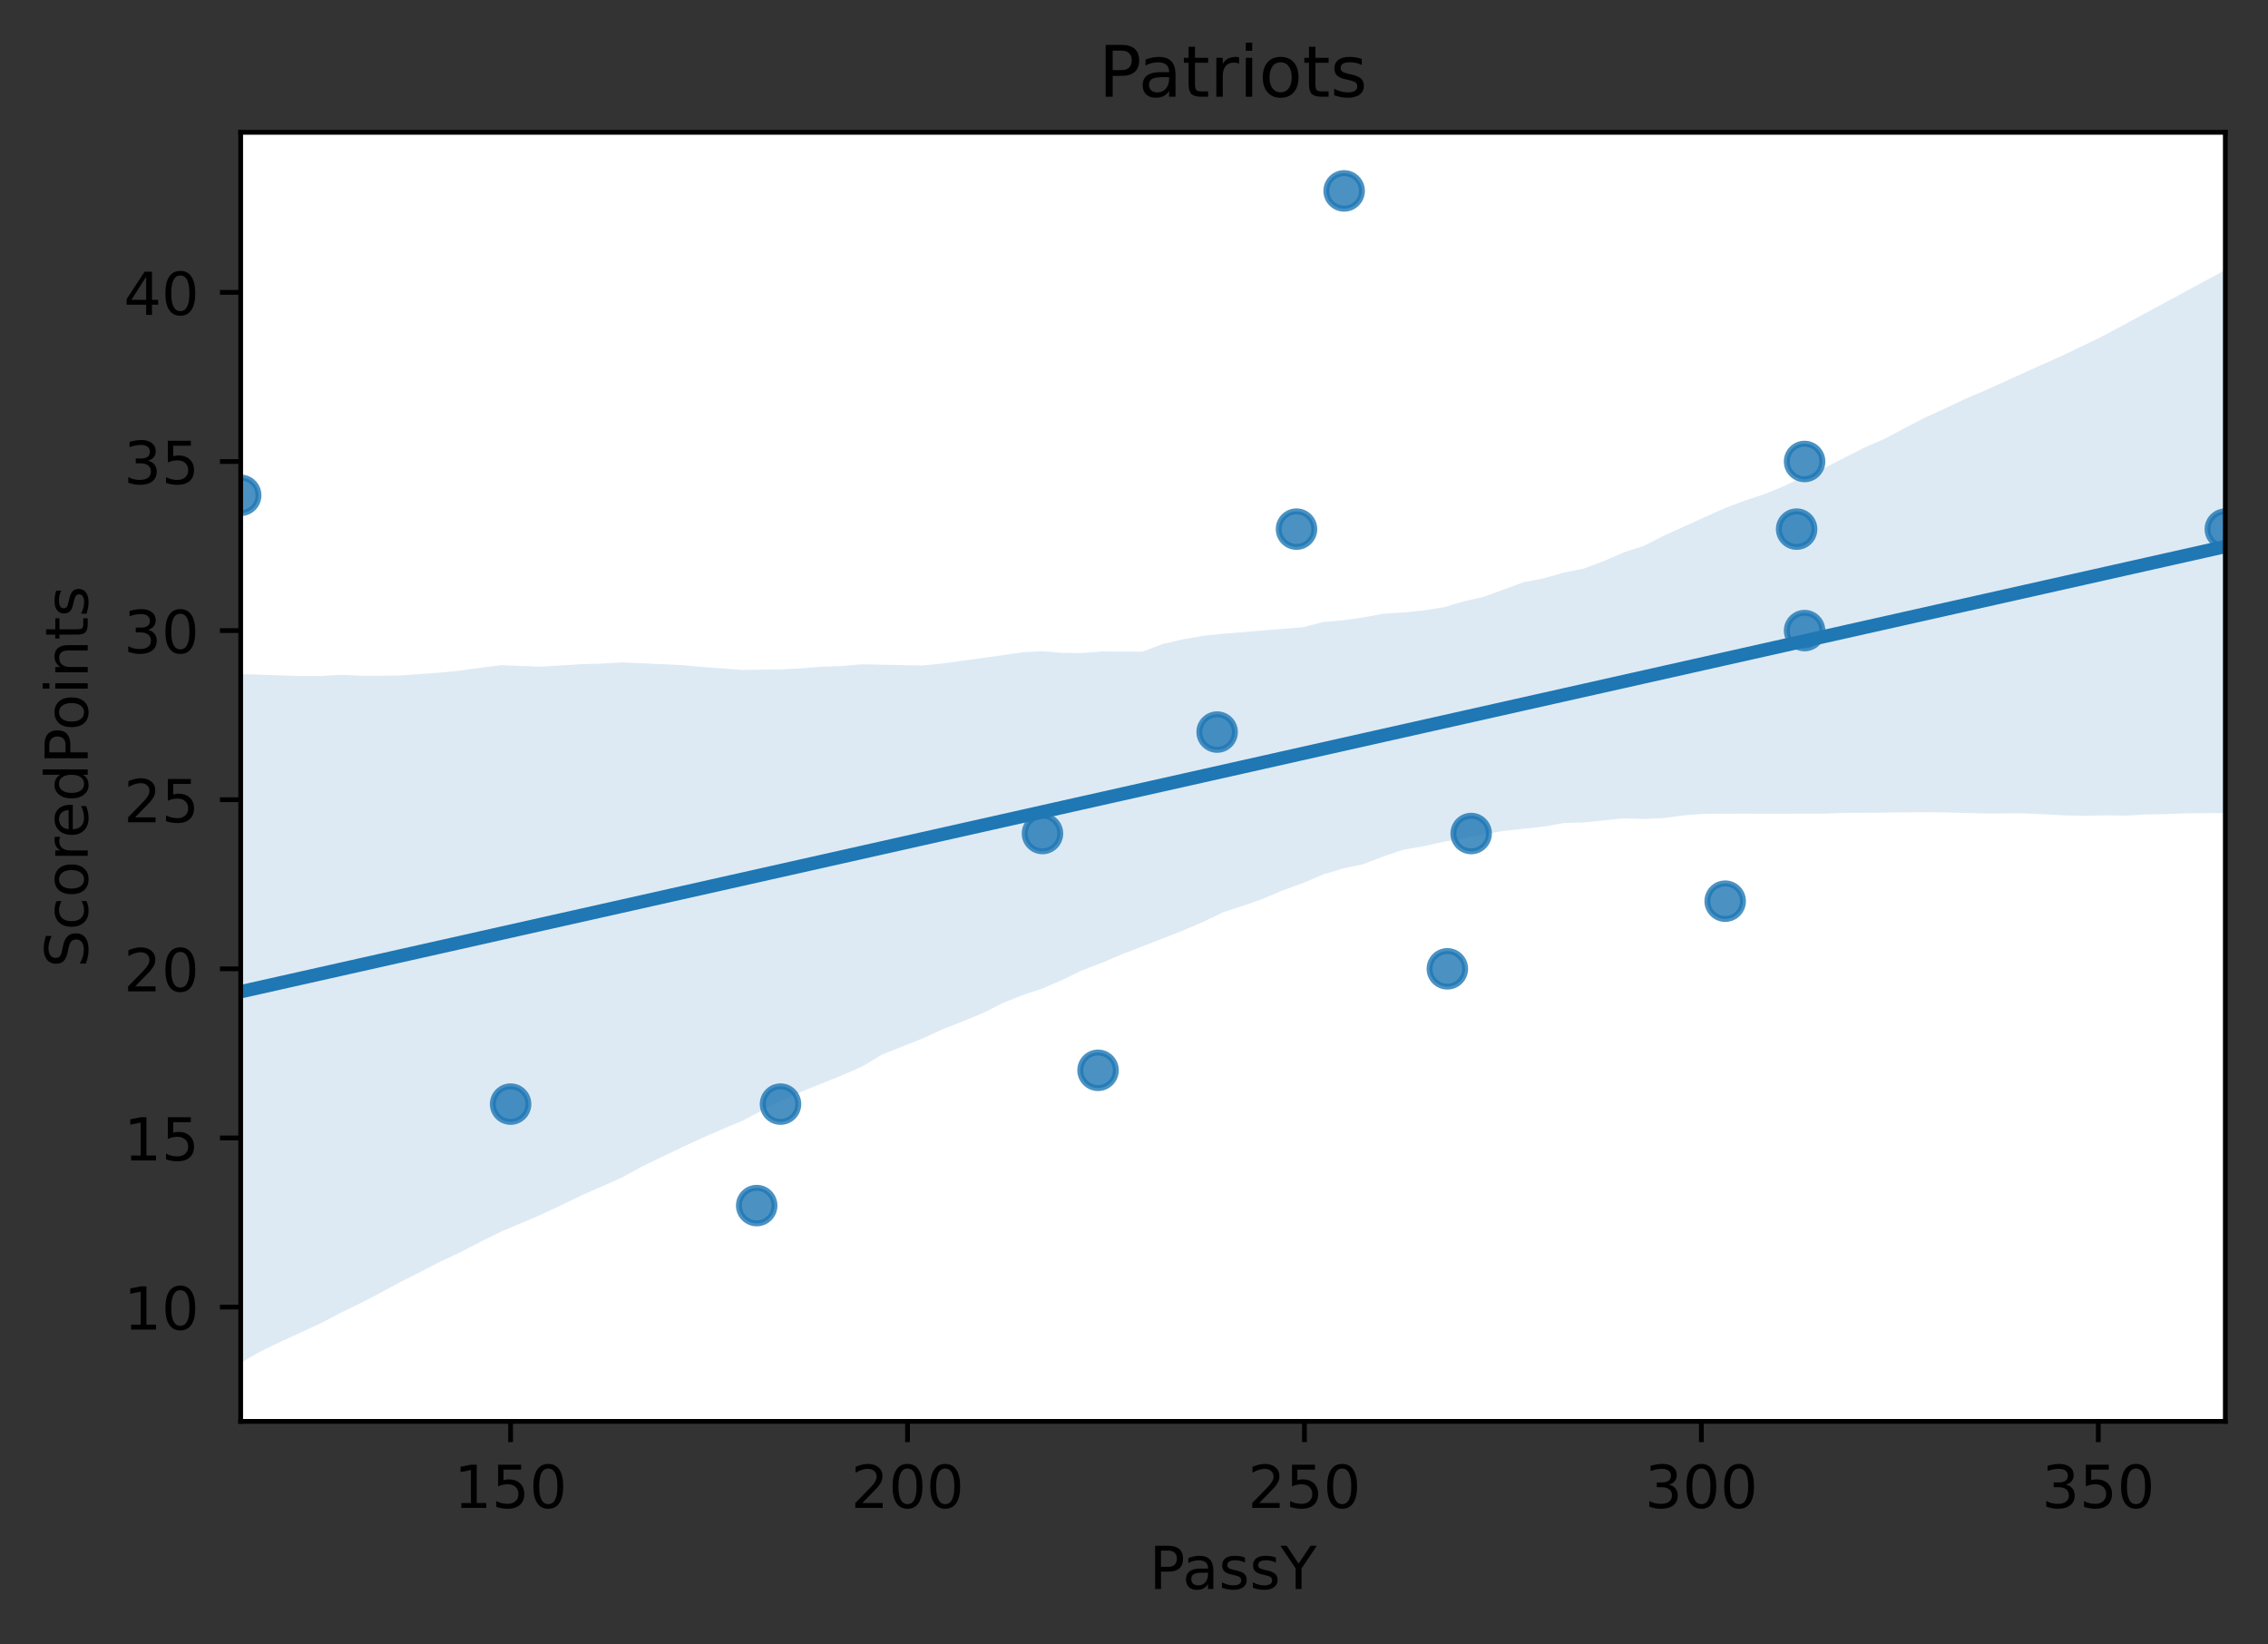 <?xml version="1.0" encoding="utf-8" standalone="no"?>
<!DOCTYPE svg PUBLIC "-//W3C//DTD SVG 1.1//EN"
  "http://www.w3.org/Graphics/SVG/1.1/DTD/svg11.dtd">
<!-- Created with matplotlib (https://matplotlib.org/) -->
<svg height="277.314pt" version="1.1" viewBox="0 0 382.603 277.314" width="382.603pt" xmlns="http://www.w3.org/2000/svg" xmlns:xlink="http://www.w3.org/1999/xlink">
 <rect x="0" y="0" width="382.603" height="277.314" fill="#333333" stroke="none"/>
 <defs>
  <style type="text/css">
*{stroke-linecap:butt;stroke-linejoin:round;}
  </style>
 </defs>
 <g id="figure_1">
  <g id="patch_1">
   <path d="M 0 277.314 
L 382.603 277.314 
L 382.603 0 
L 0 0 
z
" style="fill:none;"/>
  </g>
  <g id="axes_1">
   <g id="patch_2">
    <path d="M 40.603 239.758 
L 375.403 239.758 
L 375.403 22.318 
L 40.603 22.318 
z
" style="fill:#ffffff;"/>
   </g>
   <g id="PathCollection_1">
    <defs>
     <path d="M 0 3 
C 0.796 3 1.559 2.684 2.121 2.121 
C 2.684 1.559 3 0.796 3 0 
C 3 -0.796 2.684 -1.559 2.121 -2.121 
C 1.559 -2.684 0.796 -3 0 -3 
C -0.796 -3 -1.559 -2.684 -2.121 -2.121 
C -2.684 -1.559 -3 -0.796 -3 0 
C -3 0.796 -2.684 1.559 -2.121 2.121 
C -1.559 2.684 -0.796 3 0 3 
z
" id="md57c7d477b" style="stroke:#1f77b4;stroke-opacity:0.8;"/>
    </defs>
    <g clip-path="url(#pa0b6f9c367)">
     <use style="fill:#1f77b4;fill-opacity:0.8;stroke:#1f77b4;stroke-opacity:0.8;" x="375.403" xlink:href="#md57c7d477b" y="89.254"/>
     <use style="fill:#1f77b4;fill-opacity:0.8;stroke:#1f77b4;stroke-opacity:0.8;" x="226.752" xlink:href="#md57c7d477b" y="32.202"/>
     <use style="fill:#1f77b4;fill-opacity:0.8;stroke:#1f77b4;stroke-opacity:0.8;" x="304.426" xlink:href="#md57c7d477b" y="106.37"/>
     <use style="fill:#1f77b4;fill-opacity:0.8;stroke:#1f77b4;stroke-opacity:0.8;" x="86.136" xlink:href="#md57c7d477b" y="186.243"/>
     <use style="fill:#1f77b4;fill-opacity:0.8;stroke:#1f77b4;stroke-opacity:0.8;" x="303.086" xlink:href="#md57c7d477b" y="89.254"/>
     <use style="fill:#1f77b4;fill-opacity:0.8;stroke:#1f77b4;stroke-opacity:0.8;" x="304.426" xlink:href="#md57c7d477b" y="77.844"/>
     <use style="fill:#1f77b4;fill-opacity:0.8;stroke:#1f77b4;stroke-opacity:0.8;" x="218.717" xlink:href="#md57c7d477b" y="89.254"/>
     <use style="fill:#1f77b4;fill-opacity:0.8;stroke:#1f77b4;stroke-opacity:0.8;" x="205.325" xlink:href="#md57c7d477b" y="123.486"/>
     <use style="fill:#1f77b4;fill-opacity:0.8;stroke:#1f77b4;stroke-opacity:0.8;" x="244.162" xlink:href="#md57c7d477b" y="163.422"/>
     <use style="fill:#1f77b4;fill-opacity:0.8;stroke:#1f77b4;stroke-opacity:0.8;" x="185.237" xlink:href="#md57c7d477b" y="180.538"/>
     <use style="fill:#1f77b4;fill-opacity:0.8;stroke:#1f77b4;stroke-opacity:0.8;" x="127.651" xlink:href="#md57c7d477b" y="203.359"/>
     <use style="fill:#1f77b4;fill-opacity:0.8;stroke:#1f77b4;stroke-opacity:0.8;" x="291.034" xlink:href="#md57c7d477b" y="152.012"/>
     <use style="fill:#1f77b4;fill-opacity:0.8;stroke:#1f77b4;stroke-opacity:0.8;" x="131.669" xlink:href="#md57c7d477b" y="186.243"/>
     <use style="fill:#1f77b4;fill-opacity:0.8;stroke:#1f77b4;stroke-opacity:0.8;" x="40.603" xlink:href="#md57c7d477b" y="83.549"/>
     <use style="fill:#1f77b4;fill-opacity:0.8;stroke:#1f77b4;stroke-opacity:0.8;" x="248.179" xlink:href="#md57c7d477b" y="140.601"/>
     <use style="fill:#1f77b4;fill-opacity:0.8;stroke:#1f77b4;stroke-opacity:0.8;" x="175.862" xlink:href="#md57c7d477b" y="140.601"/>
    </g>
   </g>
   <g id="PolyCollection_1">
    <path clip-path="url(#pa0b6f9c367)" d="M 40.603 113.697 
L 40.603 229.874 
L 43.985 227.937 
L 47.367 226.306 
L 50.749 224.757 
L 54.13 223.2 
L 57.512 221.419 
L 60.894 219.781 
L 64.276 218.022 
L 67.658 216.176 
L 71.039 214.497 
L 74.421 212.738 
L 77.803 211.16 
L 81.185 209.396 
L 84.567 207.737 
L 87.949 206.303 
L 91.33 204.86 
L 94.712 203.275 
L 98.094 201.633 
L 101.476 200.157 
L 104.858 198.646 
L 108.239 196.806 
L 111.621 195.167 
L 115.003 193.55 
L 118.385 191.97 
L 121.767 190.513 
L 125.149 189.083 
L 128.53 187.329 
L 131.912 185.639 
L 135.294 184.11 
L 138.676 182.743 
L 142.058 181.376 
L 145.439 179.898 
L 148.821 177.875 
L 152.203 176.533 
L 155.585 175.195 
L 158.967 173.633 
L 162.349 172.31 
L 165.73 170.926 
L 169.112 169.215 
L 172.494 167.851 
L 175.876 166.743 
L 179.258 165.272 
L 182.639 163.637 
L 186.021 162.344 
L 189.403 160.924 
L 192.785 159.61 
L 196.167 158.293 
L 199.549 156.971 
L 202.93 155.523 
L 206.312 153.888 
L 209.694 152.789 
L 213.076 151.6 
L 216.458 150.162 
L 219.839 148.938 
L 223.221 147.508 
L 226.603 146.487 
L 229.985 145.775 
L 233.367 144.461 
L 236.749 143.328 
L 240.13 142.747 
L 243.512 141.995 
L 246.894 141.425 
L 250.276 140.734 
L 253.658 140.155 
L 257.039 139.795 
L 260.421 139.434 
L 263.803 138.828 
L 267.185 138.732 
L 270.567 138.376 
L 273.949 138.036 
L 277.33 138.152 
L 280.712 137.991 
L 284.094 137.532 
L 287.476 137.279 
L 290.858 137.265 
L 294.239 137.241 
L 297.621 137.256 
L 301.003 137.253 
L 304.385 137.249 
L 307.767 137.245 
L 311.149 137.119 
L 314.53 137.114 
L 317.912 137.07 
L 321.294 137.025 
L 324.676 137.006 
L 328.058 137.034 
L 331.439 137.126 
L 334.821 137.214 
L 338.203 137.212 
L 341.585 137.208 
L 344.967 137.364 
L 348.349 137.54 
L 351.73 137.606 
L 355.112 137.537 
L 358.494 137.576 
L 361.876 137.396 
L 365.258 137.322 
L 368.639 137.202 
L 372.021 137.161 
L 375.403 137.155 
L 375.403 45.548 
L 375.403 45.548 
L 372.021 47.374 
L 368.639 49.199 
L 365.258 51.025 
L 361.876 52.85 
L 358.494 54.676 
L 355.112 56.501 
L 351.73 58.16 
L 348.349 59.775 
L 344.967 61.3 
L 341.585 62.826 
L 338.203 64.352 
L 334.821 65.884 
L 331.439 67.319 
L 328.058 68.941 
L 324.676 70.476 
L 321.294 72.219 
L 317.912 74.027 
L 314.53 75.49 
L 311.149 77.213 
L 307.767 78.936 
L 304.385 80.329 
L 301.003 81.974 
L 297.621 83.365 
L 294.239 84.474 
L 290.858 85.76 
L 287.476 87.282 
L 284.094 88.815 
L 280.712 90.342 
L 277.33 92.074 
L 273.949 93.173 
L 270.567 94.635 
L 267.185 95.906 
L 263.803 96.586 
L 260.421 97.556 
L 257.039 98.198 
L 253.658 99.445 
L 250.276 100.672 
L 246.894 101.458 
L 243.512 102.44 
L 240.13 102.978 
L 236.749 103.311 
L 233.367 103.519 
L 229.985 104.145 
L 226.603 104.627 
L 223.221 104.922 
L 219.839 105.791 
L 216.458 106.069 
L 213.076 106.346 
L 209.694 106.624 
L 206.312 106.904 
L 202.93 107.256 
L 199.549 107.848 
L 196.167 108.612 
L 192.785 109.909 
L 189.403 109.923 
L 186.021 109.88 
L 182.639 110.156 
L 179.258 110.132 
L 175.876 109.844 
L 172.494 110.035 
L 169.112 110.524 
L 165.73 110.99 
L 162.349 111.456 
L 158.967 111.924 
L 155.585 112.262 
L 152.203 112.191 
L 148.821 112.121 
L 145.439 112.052 
L 142.058 112.346 
L 138.676 112.452 
L 135.294 112.727 
L 131.912 112.906 
L 128.53 112.957 
L 125.149 113.01 
L 121.767 112.737 
L 118.385 112.495 
L 115.003 112.19 
L 111.621 112.029 
L 108.239 111.879 
L 104.858 111.738 
L 101.476 111.93 
L 98.094 112.033 
L 94.712 112.248 
L 91.33 112.448 
L 87.949 112.346 
L 84.567 112.204 
L 81.185 112.613 
L 77.803 113.1 
L 74.421 113.443 
L 71.039 113.686 
L 67.658 113.928 
L 64.276 113.989 
L 60.894 113.974 
L 57.512 113.822 
L 54.13 114.032 
L 50.749 114.032 
L 47.367 113.919 
L 43.985 113.806 
L 40.603 113.697 
z
" style="fill:#1f77b4;fill-opacity:0.15;"/>
   </g>
   <g id="matplotlib.axis_1">
    <g id="xtick_1">
     <g id="line2d_1">
      <defs>
       <path d="M 0 0 
L 0 3.5 
" id="m3159248c6d" style="stroke:#000000;stroke-width:0.8;"/>
      </defs>
      <g>
       <use style="stroke:#000000;stroke-width:0.8;" x="86.136" xlink:href="#m3159248c6d" y="239.758"/>
      </g>
     </g>
     <g id="text_1">
      <!-- 150 -->
      <defs>
       <path d="M 12.406 8.297 
L 28.516 8.297 
L 28.516 63.922 
L 10.984 60.406 
L 10.984 69.391 
L 28.422 72.906 
L 38.281 72.906 
L 38.281 8.297 
L 54.391 8.297 
L 54.391 0 
L 12.406 0 
z
" id="DejaVuSans-49"/>
       <path d="M 10.797 72.906 
L 49.516 72.906 
L 49.516 64.594 
L 19.828 64.594 
L 19.828 46.734 
Q 21.969 47.469 24.109 47.828 
Q 26.266 48.188 28.422 48.188 
Q 40.625 48.188 47.75 41.5 
Q 54.891 34.812 54.891 23.391 
Q 54.891 11.625 47.562 5.094 
Q 40.234 -1.422 26.906 -1.422 
Q 22.312 -1.422 17.547 -0.641 
Q 12.797 0.141 7.719 1.703 
L 7.719 11.625 
Q 12.109 9.234 16.797 8.062 
Q 21.484 6.891 26.703 6.891 
Q 35.156 6.891 40.078 11.328 
Q 45.016 15.766 45.016 23.391 
Q 45.016 31 40.078 35.438 
Q 35.156 39.891 26.703 39.891 
Q 22.75 39.891 18.812 39.016 
Q 14.891 38.141 10.797 36.281 
z
" id="DejaVuSans-53"/>
       <path d="M 31.781 66.406 
Q 24.172 66.406 20.328 58.906 
Q 16.5 51.422 16.5 36.375 
Q 16.5 21.391 20.328 13.891 
Q 24.172 6.391 31.781 6.391 
Q 39.453 6.391 43.281 13.891 
Q 47.125 21.391 47.125 36.375 
Q 47.125 51.422 43.281 58.906 
Q 39.453 66.406 31.781 66.406 
z
M 31.781 74.219 
Q 44.047 74.219 50.516 64.516 
Q 56.984 54.828 56.984 36.375 
Q 56.984 17.969 50.516 8.266 
Q 44.047 -1.422 31.781 -1.422 
Q 19.531 -1.422 13.062 8.266 
Q 6.594 17.969 6.594 36.375 
Q 6.594 54.828 13.062 64.516 
Q 19.531 74.219 31.781 74.219 
z
" id="DejaVuSans-48"/>
      </defs>
      <g transform="translate(76.592 254.357)scale(0.1 -0.1)">
       <use xlink:href="#DejaVuSans-49"/>
       <use x="63.623" xlink:href="#DejaVuSans-53"/>
       <use x="127.246" xlink:href="#DejaVuSans-48"/>
      </g>
     </g>
    </g>
    <g id="xtick_2">
     <g id="line2d_2">
      <g>
       <use style="stroke:#000000;stroke-width:0.8;" x="153.096" xlink:href="#m3159248c6d" y="239.758"/>
      </g>
     </g>
     <g id="text_2">
      <!-- 200 -->
      <defs>
       <path d="M 19.188 8.297 
L 53.609 8.297 
L 53.609 0 
L 7.328 0 
L 7.328 8.297 
Q 12.938 14.109 22.625 23.891 
Q 32.328 33.688 34.812 36.531 
Q 39.547 41.844 41.422 45.531 
Q 43.312 49.219 43.312 52.781 
Q 43.312 58.594 39.234 62.25 
Q 35.156 65.922 28.609 65.922 
Q 23.969 65.922 18.812 64.312 
Q 13.672 62.703 7.812 59.422 
L 7.812 69.391 
Q 13.766 71.781 18.938 73 
Q 24.125 74.219 28.422 74.219 
Q 39.75 74.219 46.484 68.547 
Q 53.219 62.891 53.219 53.422 
Q 53.219 48.922 51.531 44.891 
Q 49.859 40.875 45.406 35.406 
Q 44.188 33.984 37.641 27.219 
Q 31.109 20.453 19.188 8.297 
z
" id="DejaVuSans-50"/>
      </defs>
      <g transform="translate(143.552 254.357)scale(0.1 -0.1)">
       <use xlink:href="#DejaVuSans-50"/>
       <use x="63.623" xlink:href="#DejaVuSans-48"/>
       <use x="127.246" xlink:href="#DejaVuSans-48"/>
      </g>
     </g>
    </g>
    <g id="xtick_3">
     <g id="line2d_3">
      <g>
       <use style="stroke:#000000;stroke-width:0.8;" x="220.056" xlink:href="#m3159248c6d" y="239.758"/>
      </g>
     </g>
     <g id="text_3">
      <!-- 250 -->
      <g transform="translate(210.512 254.357)scale(0.1 -0.1)">
       <use xlink:href="#DejaVuSans-50"/>
       <use x="63.623" xlink:href="#DejaVuSans-53"/>
       <use x="127.246" xlink:href="#DejaVuSans-48"/>
      </g>
     </g>
    </g>
    <g id="xtick_4">
     <g id="line2d_4">
      <g>
       <use style="stroke:#000000;stroke-width:0.8;" x="287.016" xlink:href="#m3159248c6d" y="239.758"/>
      </g>
     </g>
     <g id="text_4">
      <!-- 300 -->
      <defs>
       <path d="M 40.578 39.312 
Q 47.656 37.797 51.625 33 
Q 55.609 28.219 55.609 21.188 
Q 55.609 10.406 48.188 4.484 
Q 40.766 -1.422 27.094 -1.422 
Q 22.516 -1.422 17.656 -0.516 
Q 12.797 0.391 7.625 2.203 
L 7.625 11.719 
Q 11.719 9.328 16.594 8.109 
Q 21.484 6.891 26.812 6.891 
Q 36.078 6.891 40.938 10.547 
Q 45.797 14.203 45.797 21.188 
Q 45.797 27.641 41.281 31.266 
Q 36.766 34.906 28.719 34.906 
L 20.219 34.906 
L 20.219 43.016 
L 29.109 43.016 
Q 36.375 43.016 40.234 45.922 
Q 44.094 48.828 44.094 54.297 
Q 44.094 59.906 40.109 62.906 
Q 36.141 65.922 28.719 65.922 
Q 24.656 65.922 20.016 65.031 
Q 15.375 64.156 9.812 62.312 
L 9.812 71.094 
Q 15.438 72.656 20.344 73.438 
Q 25.25 74.219 29.594 74.219 
Q 40.828 74.219 47.359 69.109 
Q 53.906 64.016 53.906 55.328 
Q 53.906 49.266 50.438 45.094 
Q 46.969 40.922 40.578 39.312 
z
" id="DejaVuSans-51"/>
      </defs>
      <g transform="translate(277.472 254.357)scale(0.1 -0.1)">
       <use xlink:href="#DejaVuSans-51"/>
       <use x="63.623" xlink:href="#DejaVuSans-48"/>
       <use x="127.246" xlink:href="#DejaVuSans-48"/>
      </g>
     </g>
    </g>
    <g id="xtick_5">
     <g id="line2d_5">
      <g>
       <use style="stroke:#000000;stroke-width:0.8;" x="353.976" xlink:href="#m3159248c6d" y="239.758"/>
      </g>
     </g>
     <g id="text_5">
      <!-- 350 -->
      <g transform="translate(344.432 254.357)scale(0.1 -0.1)">
       <use xlink:href="#DejaVuSans-51"/>
       <use x="63.623" xlink:href="#DejaVuSans-53"/>
       <use x="127.246" xlink:href="#DejaVuSans-48"/>
      </g>
     </g>
    </g>
    <g id="text_6">
     <!-- PassY -->
     <defs>
      <path d="M 19.672 64.797 
L 19.672 37.406 
L 32.078 37.406 
Q 38.969 37.406 42.719 40.969 
Q 46.484 44.531 46.484 51.125 
Q 46.484 57.672 42.719 61.234 
Q 38.969 64.797 32.078 64.797 
z
M 9.812 72.906 
L 32.078 72.906 
Q 44.344 72.906 50.609 67.359 
Q 56.891 61.812 56.891 51.125 
Q 56.891 40.328 50.609 34.812 
Q 44.344 29.297 32.078 29.297 
L 19.672 29.297 
L 19.672 0 
L 9.812 0 
z
" id="DejaVuSans-80"/>
      <path d="M 34.281 27.484 
Q 23.391 27.484 19.188 25 
Q 14.984 22.516 14.984 16.5 
Q 14.984 11.719 18.141 8.906 
Q 21.297 6.109 26.703 6.109 
Q 34.188 6.109 38.703 11.406 
Q 43.219 16.703 43.219 25.484 
L 43.219 27.484 
z
M 52.203 31.203 
L 52.203 0 
L 43.219 0 
L 43.219 8.297 
Q 40.141 3.328 35.547 0.953 
Q 30.953 -1.422 24.312 -1.422 
Q 15.922 -1.422 10.953 3.297 
Q 6 8.016 6 15.922 
Q 6 25.141 12.172 29.828 
Q 18.359 34.516 30.609 34.516 
L 43.219 34.516 
L 43.219 35.406 
Q 43.219 41.609 39.141 45 
Q 35.062 48.391 27.688 48.391 
Q 23 48.391 18.547 47.266 
Q 14.109 46.141 10.016 43.891 
L 10.016 52.203 
Q 14.938 54.109 19.578 55.047 
Q 24.219 56 28.609 56 
Q 40.484 56 46.344 49.844 
Q 52.203 43.703 52.203 31.203 
z
" id="DejaVuSans-97"/>
      <path d="M 44.281 53.078 
L 44.281 44.578 
Q 40.484 46.531 36.375 47.5 
Q 32.281 48.484 27.875 48.484 
Q 21.188 48.484 17.844 46.438 
Q 14.5 44.391 14.5 40.281 
Q 14.5 37.156 16.891 35.375 
Q 19.281 33.594 26.516 31.984 
L 29.594 31.297 
Q 39.156 29.25 43.188 25.516 
Q 47.219 21.781 47.219 15.094 
Q 47.219 7.469 41.188 3.016 
Q 35.156 -1.422 24.609 -1.422 
Q 20.219 -1.422 15.453 -0.562 
Q 10.688 0.297 5.422 2 
L 5.422 11.281 
Q 10.406 8.688 15.234 7.391 
Q 20.062 6.109 24.812 6.109 
Q 31.156 6.109 34.562 8.281 
Q 37.984 10.453 37.984 14.406 
Q 37.984 18.062 35.516 20.016 
Q 33.062 21.969 24.703 23.781 
L 21.578 24.516 
Q 13.234 26.266 9.516 29.906 
Q 5.812 33.547 5.812 39.891 
Q 5.812 47.609 11.281 51.797 
Q 16.75 56 26.812 56 
Q 31.781 56 36.172 55.266 
Q 40.578 54.547 44.281 53.078 
z
" id="DejaVuSans-115"/>
      <path d="M -0.203 72.906 
L 10.406 72.906 
L 30.609 42.922 
L 50.688 72.906 
L 61.281 72.906 
L 35.5 34.719 
L 35.5 0 
L 25.594 0 
L 25.594 34.719 
z
" id="DejaVuSans-89"/>
     </defs>
     <g transform="translate(193.886 268.035)scale(0.1 -0.1)">
      <use xlink:href="#DejaVuSans-80"/>
      <use x="55.803" xlink:href="#DejaVuSans-97"/>
      <use x="117.082" xlink:href="#DejaVuSans-115"/>
      <use x="169.182" xlink:href="#DejaVuSans-115"/>
      <use x="221.281" xlink:href="#DejaVuSans-89"/>
     </g>
    </g>
   </g>
   <g id="matplotlib.axis_2">
    <g id="ytick_1">
     <g id="line2d_6">
      <defs>
       <path d="M 0 0 
L -3.5 0 
" id="m3b3479bbaa" style="stroke:#000000;stroke-width:0.8;"/>
      </defs>
      <g>
       <use style="stroke:#000000;stroke-width:0.8;" x="40.603" xlink:href="#m3b3479bbaa" y="220.475"/>
      </g>
     </g>
     <g id="text_7">
      <!-- 10 -->
      <g transform="translate(20.878 224.274)scale(0.1 -0.1)">
       <use xlink:href="#DejaVuSans-49"/>
       <use x="63.623" xlink:href="#DejaVuSans-48"/>
      </g>
     </g>
    </g>
    <g id="ytick_2">
     <g id="line2d_7">
      <g>
       <use style="stroke:#000000;stroke-width:0.8;" x="40.603" xlink:href="#m3b3479bbaa" y="191.948"/>
      </g>
     </g>
     <g id="text_8">
      <!-- 15 -->
      <g transform="translate(20.878 195.748)scale(0.1 -0.1)">
       <use xlink:href="#DejaVuSans-49"/>
       <use x="63.623" xlink:href="#DejaVuSans-53"/>
      </g>
     </g>
    </g>
    <g id="ytick_3">
     <g id="line2d_8">
      <g>
       <use style="stroke:#000000;stroke-width:0.8;" x="40.603" xlink:href="#m3b3479bbaa" y="163.422"/>
      </g>
     </g>
     <g id="text_9">
      <!-- 20 -->
      <g transform="translate(20.878 167.221)scale(0.1 -0.1)">
       <use xlink:href="#DejaVuSans-50"/>
       <use x="63.623" xlink:href="#DejaVuSans-48"/>
      </g>
     </g>
    </g>
    <g id="ytick_4">
     <g id="line2d_9">
      <g>
       <use style="stroke:#000000;stroke-width:0.8;" x="40.603" xlink:href="#m3b3479bbaa" y="134.896"/>
      </g>
     </g>
     <g id="text_10">
      <!-- 25 -->
      <g transform="translate(20.878 138.695)scale(0.1 -0.1)">
       <use xlink:href="#DejaVuSans-50"/>
       <use x="63.623" xlink:href="#DejaVuSans-53"/>
      </g>
     </g>
    </g>
    <g id="ytick_5">
     <g id="line2d_10">
      <g>
       <use style="stroke:#000000;stroke-width:0.8;" x="40.603" xlink:href="#m3b3479bbaa" y="106.37"/>
      </g>
     </g>
     <g id="text_11">
      <!-- 30 -->
      <g transform="translate(20.878 110.169)scale(0.1 -0.1)">
       <use xlink:href="#DejaVuSans-51"/>
       <use x="63.623" xlink:href="#DejaVuSans-48"/>
      </g>
     </g>
    </g>
    <g id="ytick_6">
     <g id="line2d_11">
      <g>
       <use style="stroke:#000000;stroke-width:0.8;" x="40.603" xlink:href="#m3b3479bbaa" y="77.844"/>
      </g>
     </g>
     <g id="text_12">
      <!-- 35 -->
      <g transform="translate(20.878 81.643)scale(0.1 -0.1)">
       <use xlink:href="#DejaVuSans-51"/>
       <use x="63.623" xlink:href="#DejaVuSans-53"/>
      </g>
     </g>
    </g>
    <g id="ytick_7">
     <g id="line2d_12">
      <g>
       <use style="stroke:#000000;stroke-width:0.8;" x="40.603" xlink:href="#m3b3479bbaa" y="49.317"/>
      </g>
     </g>
     <g id="text_13">
      <!-- 40 -->
      <defs>
       <path d="M 37.797 64.312 
L 12.891 25.391 
L 37.797 25.391 
z
M 35.203 72.906 
L 47.609 72.906 
L 47.609 25.391 
L 58.016 25.391 
L 58.016 17.188 
L 47.609 17.188 
L 47.609 0 
L 37.797 0 
L 37.797 17.188 
L 4.891 17.188 
L 4.891 26.703 
z
" id="DejaVuSans-52"/>
      </defs>
      <g transform="translate(20.878 53.117)scale(0.1 -0.1)">
       <use xlink:href="#DejaVuSans-52"/>
       <use x="63.623" xlink:href="#DejaVuSans-48"/>
      </g>
     </g>
    </g>
    <g id="text_14">
     <!-- ScoredPoints -->
     <defs>
      <path d="M 53.516 70.516 
L 53.516 60.891 
Q 47.906 63.578 42.922 64.891 
Q 37.938 66.219 33.297 66.219 
Q 25.25 66.219 20.875 63.094 
Q 16.5 59.969 16.5 54.203 
Q 16.5 49.359 19.406 46.891 
Q 22.312 44.438 30.422 42.922 
L 36.375 41.703 
Q 47.406 39.594 52.656 34.297 
Q 57.906 29 57.906 20.125 
Q 57.906 9.516 50.797 4.047 
Q 43.703 -1.422 29.984 -1.422 
Q 24.812 -1.422 18.969 -0.25 
Q 13.141 0.922 6.891 3.219 
L 6.891 13.375 
Q 12.891 10.016 18.656 8.297 
Q 24.422 6.594 29.984 6.594 
Q 38.422 6.594 43.016 9.906 
Q 47.609 13.234 47.609 19.391 
Q 47.609 24.75 44.312 27.781 
Q 41.016 30.812 33.5 32.328 
L 27.484 33.5 
Q 16.453 35.688 11.516 40.375 
Q 6.594 45.062 6.594 53.422 
Q 6.594 63.094 13.406 68.656 
Q 20.219 74.219 32.172 74.219 
Q 37.312 74.219 42.625 73.281 
Q 47.953 72.359 53.516 70.516 
z
" id="DejaVuSans-83"/>
      <path d="M 48.781 52.594 
L 48.781 44.188 
Q 44.969 46.297 41.141 47.344 
Q 37.312 48.391 33.406 48.391 
Q 24.656 48.391 19.812 42.844 
Q 14.984 37.312 14.984 27.297 
Q 14.984 17.281 19.812 11.734 
Q 24.656 6.203 33.406 6.203 
Q 37.312 6.203 41.141 7.25 
Q 44.969 8.297 48.781 10.406 
L 48.781 2.094 
Q 45.016 0.344 40.984 -0.531 
Q 36.969 -1.422 32.422 -1.422 
Q 20.062 -1.422 12.781 6.344 
Q 5.516 14.109 5.516 27.297 
Q 5.516 40.672 12.859 48.328 
Q 20.219 56 33.016 56 
Q 37.156 56 41.109 55.141 
Q 45.062 54.297 48.781 52.594 
z
" id="DejaVuSans-99"/>
      <path d="M 30.609 48.391 
Q 23.391 48.391 19.188 42.75 
Q 14.984 37.109 14.984 27.297 
Q 14.984 17.484 19.156 11.844 
Q 23.344 6.203 30.609 6.203 
Q 37.797 6.203 41.984 11.859 
Q 46.188 17.531 46.188 27.297 
Q 46.188 37.016 41.984 42.703 
Q 37.797 48.391 30.609 48.391 
z
M 30.609 56 
Q 42.328 56 49.016 48.375 
Q 55.719 40.766 55.719 27.297 
Q 55.719 13.875 49.016 6.219 
Q 42.328 -1.422 30.609 -1.422 
Q 18.844 -1.422 12.172 6.219 
Q 5.516 13.875 5.516 27.297 
Q 5.516 40.766 12.172 48.375 
Q 18.844 56 30.609 56 
z
" id="DejaVuSans-111"/>
      <path d="M 41.109 46.297 
Q 39.594 47.172 37.812 47.578 
Q 36.031 48 33.891 48 
Q 26.266 48 22.188 43.047 
Q 18.109 38.094 18.109 28.812 
L 18.109 0 
L 9.078 0 
L 9.078 54.688 
L 18.109 54.688 
L 18.109 46.188 
Q 20.953 51.172 25.484 53.578 
Q 30.031 56 36.531 56 
Q 37.453 56 38.578 55.875 
Q 39.703 55.766 41.062 55.516 
z
" id="DejaVuSans-114"/>
      <path d="M 56.203 29.594 
L 56.203 25.203 
L 14.891 25.203 
Q 15.484 15.922 20.484 11.062 
Q 25.484 6.203 34.422 6.203 
Q 39.594 6.203 44.453 7.469 
Q 49.312 8.734 54.109 11.281 
L 54.109 2.781 
Q 49.266 0.734 44.188 -0.344 
Q 39.109 -1.422 33.891 -1.422 
Q 20.797 -1.422 13.156 6.188 
Q 5.516 13.812 5.516 26.812 
Q 5.516 40.234 12.766 48.109 
Q 20.016 56 32.328 56 
Q 43.359 56 49.781 48.891 
Q 56.203 41.797 56.203 29.594 
z
M 47.219 32.234 
Q 47.125 39.594 43.094 43.984 
Q 39.062 48.391 32.422 48.391 
Q 24.906 48.391 20.391 44.141 
Q 15.875 39.891 15.188 32.172 
z
" id="DejaVuSans-101"/>
      <path d="M 45.406 46.391 
L 45.406 75.984 
L 54.391 75.984 
L 54.391 0 
L 45.406 0 
L 45.406 8.203 
Q 42.578 3.328 38.25 0.953 
Q 33.938 -1.422 27.875 -1.422 
Q 17.969 -1.422 11.734 6.484 
Q 5.516 14.406 5.516 27.297 
Q 5.516 40.188 11.734 48.094 
Q 17.969 56 27.875 56 
Q 33.938 56 38.25 53.625 
Q 42.578 51.266 45.406 46.391 
z
M 14.797 27.297 
Q 14.797 17.391 18.875 11.75 
Q 22.953 6.109 30.078 6.109 
Q 37.203 6.109 41.297 11.75 
Q 45.406 17.391 45.406 27.297 
Q 45.406 37.203 41.297 42.844 
Q 37.203 48.484 30.078 48.484 
Q 22.953 48.484 18.875 42.844 
Q 14.797 37.203 14.797 27.297 
z
" id="DejaVuSans-100"/>
      <path d="M 9.422 54.688 
L 18.406 54.688 
L 18.406 0 
L 9.422 0 
z
M 9.422 75.984 
L 18.406 75.984 
L 18.406 64.594 
L 9.422 64.594 
z
" id="DejaVuSans-105"/>
      <path d="M 54.891 33.016 
L 54.891 0 
L 45.906 0 
L 45.906 32.719 
Q 45.906 40.484 42.875 44.328 
Q 39.844 48.188 33.797 48.188 
Q 26.516 48.188 22.312 43.547 
Q 18.109 38.922 18.109 30.906 
L 18.109 0 
L 9.078 0 
L 9.078 54.688 
L 18.109 54.688 
L 18.109 46.188 
Q 21.344 51.125 25.703 53.562 
Q 30.078 56 35.797 56 
Q 45.219 56 50.047 50.172 
Q 54.891 44.344 54.891 33.016 
z
" id="DejaVuSans-110"/>
      <path d="M 18.312 70.219 
L 18.312 54.688 
L 36.812 54.688 
L 36.812 47.703 
L 18.312 47.703 
L 18.312 18.016 
Q 18.312 11.328 20.141 9.422 
Q 21.969 7.516 27.594 7.516 
L 36.812 7.516 
L 36.812 0 
L 27.594 0 
Q 17.188 0 13.234 3.875 
Q 9.281 7.766 9.281 18.016 
L 9.281 47.703 
L 2.688 47.703 
L 2.688 54.688 
L 9.281 54.688 
L 9.281 70.219 
z
" id="DejaVuSans-116"/>
     </defs>
     <g transform="translate(14.798 163.23)rotate(-90)scale(0.1 -0.1)">
      <use xlink:href="#DejaVuSans-83"/>
      <use x="63.477" xlink:href="#DejaVuSans-99"/>
      <use x="118.457" xlink:href="#DejaVuSans-111"/>
      <use x="179.639" xlink:href="#DejaVuSans-114"/>
      <use x="218.502" xlink:href="#DejaVuSans-101"/>
      <use x="280.025" xlink:href="#DejaVuSans-100"/>
      <use x="343.502" xlink:href="#DejaVuSans-80"/>
      <use x="400.18" xlink:href="#DejaVuSans-111"/>
      <use x="461.361" xlink:href="#DejaVuSans-105"/>
      <use x="489.145" xlink:href="#DejaVuSans-110"/>
      <use x="552.523" xlink:href="#DejaVuSans-116"/>
      <use x="591.732" xlink:href="#DejaVuSans-115"/>
     </g>
    </g>
   </g>
   <g id="line2d_13">
    <path clip-path="url(#pa0b6f9c367)" d="M 40.603 167.286 
L 43.985 166.527 
L 47.367 165.769 
L 50.749 165.01 
L 54.13 164.252 
L 57.512 163.493 
L 60.894 162.735 
L 64.276 161.976 
L 67.658 161.217 
L 71.039 160.459 
L 74.421 159.7 
L 77.803 158.942 
L 81.185 158.183 
L 84.567 157.424 
L 87.949 156.666 
L 91.33 155.907 
L 94.712 155.149 
L 98.094 154.39 
L 101.476 153.631 
L 104.858 152.873 
L 108.239 152.114 
L 111.621 151.356 
L 115.003 150.597 
L 118.385 149.839 
L 121.767 149.08 
L 125.149 148.321 
L 128.53 147.563 
L 131.912 146.804 
L 135.294 146.046 
L 138.676 145.287 
L 142.058 144.528 
L 145.439 143.77 
L 148.821 143.011 
L 152.203 142.253 
L 155.585 141.494 
L 158.967 140.735 
L 162.349 139.977 
L 165.73 139.218 
L 169.112 138.46 
L 172.494 137.701 
L 175.876 136.943 
L 179.258 136.184 
L 182.639 135.425 
L 186.021 134.667 
L 189.403 133.908 
L 192.785 133.15 
L 196.167 132.391 
L 199.549 131.632 
L 202.93 130.874 
L 206.312 130.115 
L 209.694 129.357 
L 213.076 128.598 
L 216.458 127.839 
L 219.839 127.081 
L 223.221 126.322 
L 226.603 125.564 
L 229.985 124.805 
L 233.367 124.046 
L 236.749 123.288 
L 240.13 122.529 
L 243.512 121.771 
L 246.894 121.012 
L 250.276 120.254 
L 253.658 119.495 
L 257.039 118.736 
L 260.421 117.978 
L 263.803 117.219 
L 267.185 116.461 
L 270.567 115.702 
L 273.949 114.943 
L 277.33 114.185 
L 280.712 113.426 
L 284.094 112.668 
L 287.476 111.909 
L 290.858 111.15 
L 294.239 110.392 
L 297.621 109.633 
L 301.003 108.875 
L 304.385 108.116 
L 307.767 107.358 
L 311.149 106.599 
L 314.53 105.84 
L 317.912 105.082 
L 321.294 104.323 
L 324.676 103.565 
L 328.058 102.806 
L 331.439 102.047 
L 334.821 101.289 
L 338.203 100.53 
L 341.585 99.772 
L 344.967 99.013 
L 348.349 98.254 
L 351.73 97.496 
L 355.112 96.737 
L 358.494 95.979 
L 361.876 95.22 
L 365.258 94.462 
L 368.639 93.703 
L 372.021 92.944 
L 375.403 92.186 
" style="fill:none;stroke:#1f77b4;stroke-linecap:square;stroke-width:2.25;"/>
   </g>
   <g id="patch_3">
    <path d="M 40.603 239.758 
L 40.603 22.318 
" style="fill:none;stroke:#000000;stroke-linecap:square;stroke-linejoin:miter;stroke-width:0.8;"/>
   </g>
   <g id="patch_4">
    <path d="M 375.403 239.758 
L 375.403 22.318 
" style="fill:none;stroke:#000000;stroke-linecap:square;stroke-linejoin:miter;stroke-width:0.8;"/>
   </g>
   <g id="patch_5">
    <path d="M 40.603 239.758 
L 375.403 239.758 
" style="fill:none;stroke:#000000;stroke-linecap:square;stroke-linejoin:miter;stroke-width:0.8;"/>
   </g>
   <g id="patch_6">
    <path d="M 40.603 22.318 
L 375.403 22.318 
" style="fill:none;stroke:#000000;stroke-linecap:square;stroke-linejoin:miter;stroke-width:0.8;"/>
   </g>
   <g id="text_15">
    <!-- Patriots -->
    <g transform="translate(185.344 16.318)scale(0.12 -0.12)">
     <use xlink:href="#DejaVuSans-80"/>
     <use x="55.803" xlink:href="#DejaVuSans-97"/>
     <use x="117.082" xlink:href="#DejaVuSans-116"/>
     <use x="156.291" xlink:href="#DejaVuSans-114"/>
     <use x="197.404" xlink:href="#DejaVuSans-105"/>
     <use x="225.188" xlink:href="#DejaVuSans-111"/>
     <use x="286.369" xlink:href="#DejaVuSans-116"/>
     <use x="325.578" xlink:href="#DejaVuSans-115"/>
    </g>
   </g>
  </g>
 </g>
 <defs>
  <clipPath id="pa0b6f9c367">
   <rect height="217.44" width="334.8" x="40.603" y="22.318"/>
  </clipPath>
 </defs>
</svg>
